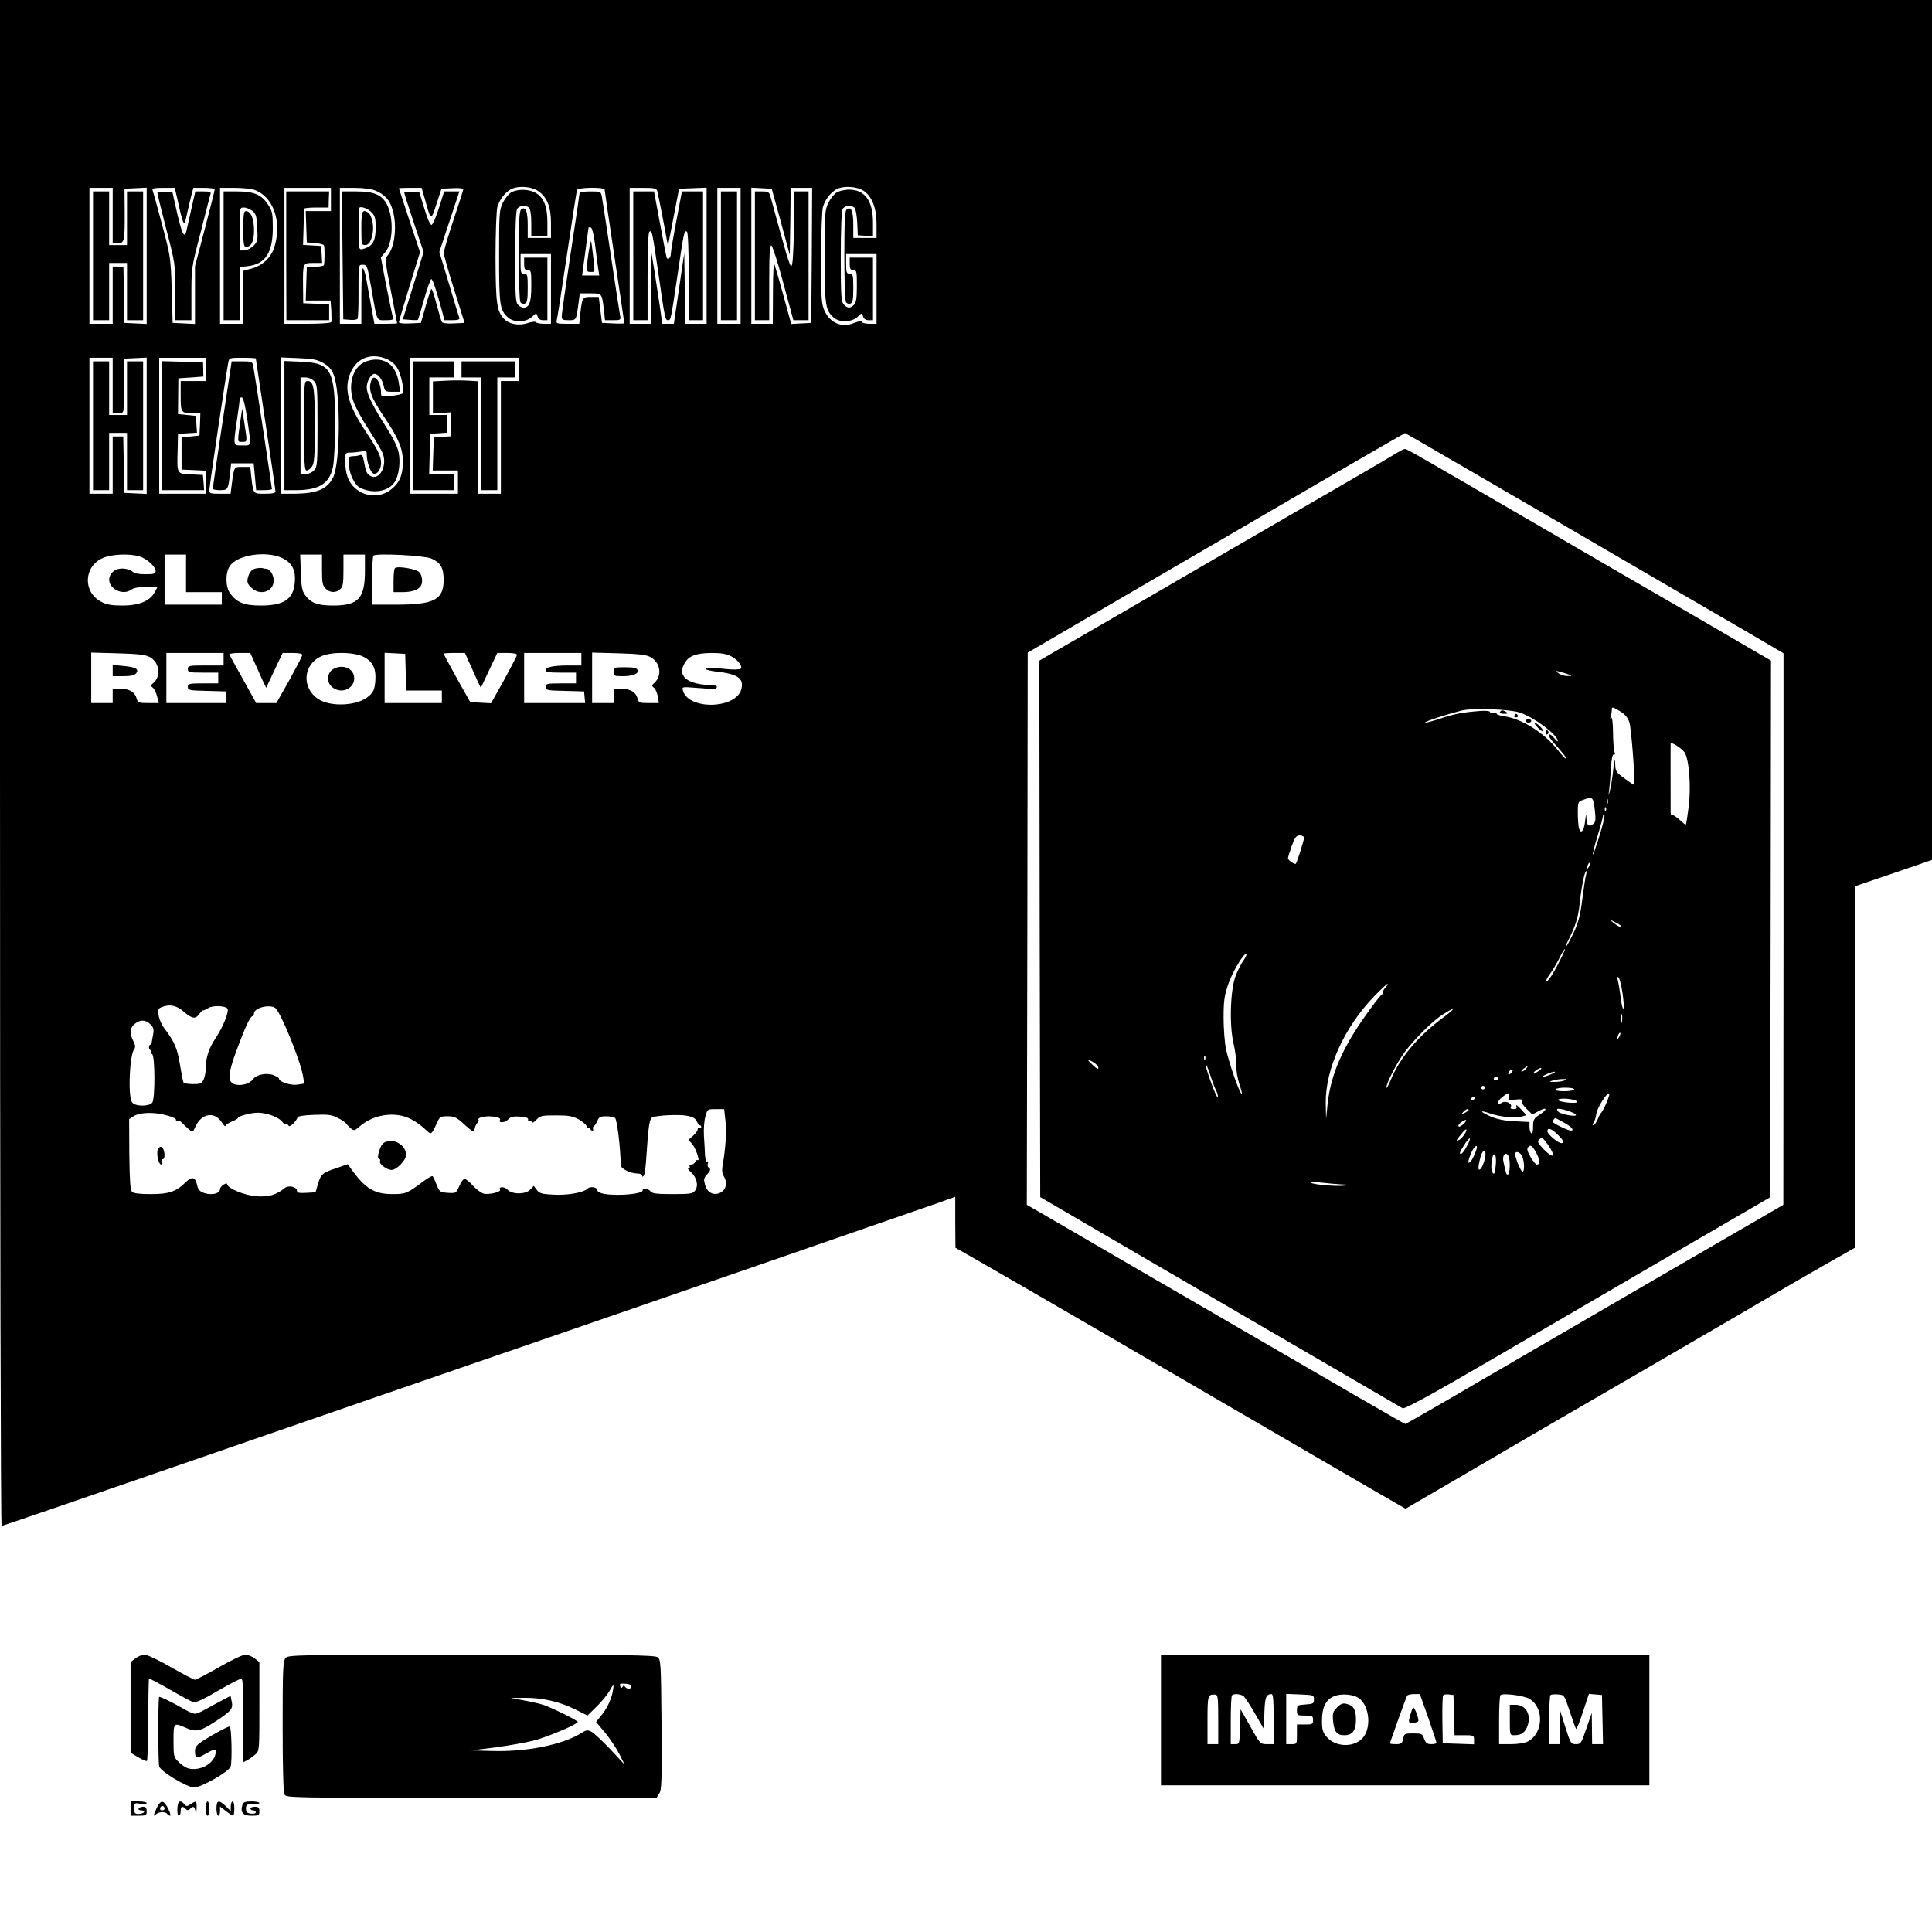 <?xml version="1.0" standalone="no"?>
<!DOCTYPE svg PUBLIC "-//W3C//DTD SVG 20010904//EN"
 "http://www.w3.org/TR/2001/REC-SVG-20010904/DTD/svg10.dtd">
<svg version="1.0" xmlns="http://www.w3.org/2000/svg"
 width="1080pt" height="1080pt" viewBox="0 0 1080 1080"
 preserveAspectRatio="xMidYMid meet">

<g transform="translate(0,1080) scale(0.1,-0.1)"
fill="#000000" stroke="none">
<path d="M0 6535 c0 -2564 4 -4265 9 -4265 5 0 544 185 1198 411 653 226 1265
437 1358 469 94 32 352 121 575 198 223 77 765 264 1205 416 440 153 844 292
898 311 l97 35 0 -143 1 -142 107 -61 c59 -33 373 -215 697 -403 1160 -675
1631 -949 1671 -971 l41 -24 254 148 c140 82 322 188 404 236 83 48 404 235
715 415 311 181 624 363 695 405 72 42 201 117 287 166 l157 89 1 1010 0 1011
215 73 215 74 0 2403 0 2404 -5400 0 -5400 0 0 -4265z m3010 3196 c49 -35 70
-88 70 -178 l0 -83 -65 0 -65 0 0 73 c0 77 -12 106 -37 86 -10 -9 -13 -65 -13
-258 0 -135 4 -252 9 -260 5 -8 16 -11 25 -8 13 5 16 22 16 87 0 73 -2 80 -20
80 -18 0 -20 7 -20 55 l0 55 85 0 85 0 0 -195 0 -195 -39 0 c-22 0 -42 4 -45
9 -3 5 -24 2 -47 -5 -48 -17 -105 -6 -133 25 -39 43 -45 87 -46 341 0 139 5
261 10 282 14 49 54 96 93 107 42 13 106 5 137 -18z m1820 1 c46 -33 70 -97
70 -184 l0 -78 -65 0 -65 0 0 73 c0 77 -12 106 -37 86 -10 -9 -13 -65 -13
-258 0 -135 4 -252 9 -260 5 -8 16 -11 25 -8 13 5 16 22 16 87 0 73 -2 80 -20
80 -18 0 -20 7 -20 55 l0 55 85 0 85 0 0 -195 0 -195 -39 0 c-22 0 -41 5 -43
10 -2 7 -17 5 -42 -5 -69 -29 -135 -2 -167 68 -17 38 -19 68 -19 292 0 142 5
266 10 287 14 49 54 96 93 107 42 13 106 5 137 -17z m-4200 -137 l0 -155 29 0
c36 0 39 13 38 179 l-1 126 62 3 62 3 0 -381 0 -381 -62 3 -63 3 -2 150 c-1
83 -3 153 -3 158 0 4 -13 7 -30 7 l-30 0 0 -160 0 -160 -65 0 -65 0 0 380 0
380 65 0 65 0 0 -155z m371 50 c12 -58 26 -100 30 -93 4 7 12 38 18 68 7 30
16 72 22 93 l10 37 59 0 c34 0 60 -4 60 -10 0 -6 -25 -104 -55 -219 l-55 -209
0 -162 0 -161 -62 3 -63 3 -5 185 c-6 181 -7 189 -54 364 -26 98 -50 185 -53
192 -4 11 9 14 60 14 l64 0 24 -105z m420 94 c105 -36 156 -175 114 -316 -18
-62 -67 -108 -131 -125 l-44 -12 0 -148 0 -148 -65 0 -65 0 0 380 0 380 79 0
c43 0 93 -5 112 -11z m429 -54 l0 -65 -70 0 -71 0 3 -87 3 -88 45 -3 c24 -2
47 -8 51 -13 4 -7 5 -82 0 -111 -1 -4 -22 -8 -48 -10 l-48 -3 -3 -92 -3 -93
70 0 69 0 4 -55 c1 -30 2 -60 0 -65 -2 -6 -57 -10 -133 -10 l-129 0 0 380 0
380 130 0 130 0 0 -65z m248 50 c54 -23 81 -53 97 -109 26 -87 12 -210 -29
-255 -14 -16 -13 -34 19 -197 19 -98 35 -180 35 -181 0 -2 -29 -3 -64 -3 l-63
0 -17 93 c-9 50 -22 120 -28 155 -6 34 -15 62 -20 62 -4 0 -8 -70 -8 -155 l0
-155 -60 0 -60 0 0 380 0 380 80 0 c50 0 95 -6 118 -15z m277 -47 c34 -124 34
-124 65 -28 l28 85 61 3 c34 2 61 -1 61 -5 0 -5 -25 -83 -55 -173 -30 -90 -55
-173 -54 -185 0 -11 26 -103 58 -205 l58 -185 -60 -3 c-35 -2 -63 1 -67 8 -3
5 -17 51 -30 100 -12 50 -26 88 -29 84 -3 -3 -18 -47 -32 -97 l-26 -92 -61 -3
c-35 -2 -62 1 -62 7 0 5 27 95 59 200 l59 191 -59 177 c-32 98 -59 179 -59
180 0 2 29 3 64 3 l63 0 18 -62z m1005 52 c0 -6 25 -175 55 -376 30 -201 55
-368 55 -371 0 -2 -28 -3 -62 -1 l-63 3 -9 73 -9 72 -43 0 c-48 0 -49 -1 -60
-92 l-6 -58 -65 0 c-63 0 -65 1 -60 23 3 12 29 177 57 367 28 190 53 351 55
358 5 15 155 17 155 2z m294 -7 c3 -10 18 -83 33 -163 l27 -145 31 160 31 160
77 3 77 3 0 -381 0 -380 -60 0 -60 0 -2 198 -3 197 -29 -197 -29 -198 -33 0
-32 0 -12 88 c-7 48 -21 137 -30 197 l-18 110 -1 -197 -1 -198 -60 0 -60 0 0
380 0 380 74 0 c62 0 76 -3 80 -17z m466 -363 l0 -380 -65 0 -65 0 0 380 0
380 65 0 65 0 0 -380z m225 190 l50 -185 3 188 2 187 60 0 60 0 -2 -377 -3
-378 -56 -3 -56 -3 -42 153 c-23 84 -46 164 -51 178 -5 16 -9 -40 -9 -152 l-1
-178 -60 0 -60 0 0 380 0 381 57 -3 57 -3 51 -185z m-2205 -766 c24 -10 48
-29 60 -50 22 -34 41 -126 31 -142 -3 -5 -32 -12 -63 -15 -55 -5 -58 -5 -58
17 0 61 -38 111 -54 70 -19 -51 -4 -93 77 -213 76 -113 101 -174 99 -247 -1
-70 -17 -110 -62 -147 -58 -50 -146 -48 -205 4 -38 34 -55 80 -55 152 0 45 1
47 29 47 16 0 43 3 60 6 28 6 31 4 31 -17 0 -41 21 -100 37 -106 21 -8 43 23
43 58 0 39 -15 70 -87 179 -95 144 -119 228 -89 313 33 92 113 128 206 91z
m-1530 -149 l0 -155 30 0 c26 0 30 4 31 28 0 15 1 83 2 152 l2 125 63 3 62 3
0 -381 0 -381 -62 3 -63 3 -3 158 -3 157 -29 0 -30 0 0 -160 0 -160 -65 0 -65
0 0 380 0 380 65 0 65 0 0 -155z m520 90 l0 -65 -70 0 -70 0 0 -84 c0 -93 2
-96 71 -96 l39 0 -2 -62 -3 -63 -50 -5 -50 -5 0 -90 0 -90 68 -3 67 -3 0 -64
0 -65 -130 0 -130 0 0 380 0 380 130 0 130 0 0 -65z m280 61 c0 -2 25 -167 55
-367 30 -199 55 -369 55 -376 0 -9 -17 -13 -59 -13 -67 0 -65 -2 -76 93 l-6
57 -44 0 c-48 0 -46 3 -60 -102 l-6 -48 -60 0 c-52 0 -59 2 -59 19 0 20 96
665 106 714 5 27 7 27 80 27 41 0 74 -2 74 -4z m377 -25 c30 -17 47 -36 58
-65 40 -100 38 -493 -3 -575 -33 -66 -91 -90 -219 -91 l-73 0 0 381 0 381 98
-4 c79 -3 105 -8 139 -27z m1093 -36 l0 -65 -50 0 -50 0 0 -315 0 -315 -65 0
-65 0 0 314 0 315 -52 3 c-29 2 -86 2 -125 0 l-73 -4 0 -90 0 -90 50 4 50 3 0
-67 0 -67 -47 -3 -48 -3 -3 -92 -3 -93 71 0 70 0 0 -65 0 -65 -135 0 -135 0 0
380 0 380 305 0 305 0 0 -65z m5880 -893 c448 -261 899 -524 1003 -584 l187
-110 0 -1542 -1 -1541 -167 -97 c-172 -99 -817 -474 -1534 -891 -223 -131
-409 -237 -412 -237 -6 0 -279 158 -1391 804 -319 186 -613 356 -652 379 l-73
42 3 1544 2 1543 660 385 c767 447 1185 691 1339 779 l110 63 55 -31 c31 -18
423 -245 871 -506z m-8001 -152 c41 -12 91 -57 91 -82 0 -15 -9 -18 -57 -18
-38 0 -62 5 -74 16 -10 9 -35 16 -55 16 -69 0 -99 -71 -48 -111 31 -25 72 -27
100 -6 12 9 42 14 82 15 l63 0 -16 -30 c-26 -49 -87 -75 -180 -75 -61 0 -89 5
-119 21 -103 53 -99 196 7 244 47 22 149 27 206 10z m261 -95 l0 -105 100 0
100 0 0 -35 0 -35 -160 0 -160 0 0 140 0 140 60 0 60 0 0 -105z m537 86 c55
-26 77 -67 71 -137 -8 -93 -59 -128 -188 -129 -94 0 -135 16 -173 67 -27 36
-28 115 -3 153 41 63 200 88 293 46z m223 -66 c0 -72 3 -88 20 -105 24 -24 57
-26 82 -3 15 13 18 32 18 105 l0 88 60 0 60 0 0 -91 c0 -154 -36 -193 -175
-194 -89 0 -126 13 -159 58 -17 23 -22 46 -24 128 l-4 99 61 0 61 0 0 -85z
m611 63 c52 -23 69 -52 69 -119 0 -112 -52 -139 -269 -139 l-131 0 0 133 c0
74 3 137 8 141 13 15 284 1 323 -16z m-1574 -551 c55 -29 65 -108 19 -146 -14
-12 -14 -15 -2 -25 8 -6 19 -28 24 -48 l10 -38 -59 0 c-54 0 -59 2 -65 25 -9
36 -41 55 -91 55 l-43 0 0 -40 0 -40 -60 0 -60 0 0 141 0 141 148 -4 c111 -3
155 -8 179 -21z m413 -12 l0 -35 -100 0 c-93 0 -100 -1 -100 -20 0 -18 7 -20
85 -20 l85 0 0 -30 0 -30 -85 0 c-78 0 -85 -2 -85 -20 0 -18 8 -20 108 -22
l107 -3 1 -32 0 -33 -168 0 -168 0 0 140 0 140 160 0 160 0 0 -35z m177 -27
c15 -34 35 -78 44 -98 l17 -35 46 98 46 97 55 0 c33 0 55 -4 55 -11 0 -6 -33
-69 -72 -140 l-73 -129 -56 0 -57 0 -73 132 c-41 72 -75 135 -77 140 -2 4 23
8 57 8 l60 0 28 -62z m600 43 c56 -26 77 -67 71 -139 -4 -46 -10 -60 -36 -83
-61 -55 -213 -63 -284 -16 -93 63 -84 192 17 238 56 26 175 25 232 0z m241
-88 l3 -103 99 0 100 0 0 -35 0 -35 -160 0 -160 0 0 140 0 141 58 -3 57 -3 3
-102z m359 45 c15 -34 35 -78 44 -98 l17 -35 46 98 46 97 55 0 c31 0 55 -4 55
-10 0 -6 -33 -69 -72 -141 l-73 -130 -58 3 -58 3 -75 133 c-41 74 -74 136 -74
138 0 2 27 4 59 4 l60 0 28 -62z m623 27 l0 -35 -69 0 c-87 0 -131 -9 -131
-26 0 -11 20 -14 85 -14 l85 0 0 -30 0 -30 -85 0 c-78 0 -85 -2 -85 -20 0 -18
8 -20 108 -22 l107 -3 3 -32 3 -33 -170 0 -171 0 0 140 0 140 160 0 160 0 0
-35z m386 12 c55 -29 67 -103 23 -143 -16 -15 -17 -18 -4 -28 9 -6 18 -28 22
-49 l6 -37 -57 0 c-51 0 -56 2 -62 25 -9 36 -41 55 -91 55 l-43 0 0 -40 0 -40
-60 0 -60 0 0 141 0 141 148 -4 c110 -3 155 -8 178 -21z m452 4 c44 -23 73
-70 44 -72 -31 -3 -46 -2 -113 5 -40 4 -69 4 -73 -2 -3 -5 22 -12 57 -16 119
-13 155 -37 142 -95 -25 -115 -299 -123 -328 -9 -5 18 -2 19 61 14 37 -2 80
-6 96 -8 17 -2 31 2 33 10 3 8 -9 12 -39 13 -73 1 -131 21 -147 51 -14 24 -14
30 2 63 22 47 63 64 155 65 53 0 83 -5 110 -19z m-3061 -1986 c48 -41 66 -43
88 -12 8 12 18 21 20 19 3 -1 16 5 29 13 23 15 91 14 107 -2 12 -13 -23 -103
-65 -165 -39 -59 -55 -107 -56 -170 0 -20 -5 -49 -12 -63 -10 -22 -17 -25 -59
-25 -26 0 -50 4 -53 9 -3 4 -12 50 -20 100 -15 92 -31 128 -86 201 -15 19 -30
52 -33 73 -5 33 -3 39 16 47 46 18 82 11 124 -25z m511 21 c28 -17 142 -295
156 -382 l7 -41 -37 -6 c-37 -6 -104 15 -104 33 0 4 -13 13 -29 19 -36 16 -97
5 -115 -20 -18 -26 -65 -41 -101 -31 -44 12 -43 55 8 192 46 125 76 190 89
190 4 0 8 7 8 15 0 30 83 53 118 31z m-692 -97 c12 -13 15 -27 10 -51 -3 -18
-7 -39 -8 -45 -1 -7 -4 -13 -8 -13 -4 0 -7 -7 -7 -15 0 -8 4 -15 9 -15 5 0 7
-4 4 -9 -4 -5 -1 -11 4 -13 17 -5 18 -252 1 -272 -18 -22 -94 -22 -112 1 -25
29 -15 266 11 298 8 10 7 22 -4 44 -21 39 -20 74 2 93 34 31 68 30 98 -3z
m3209 -531 c7 -65 1 -160 -14 -242 -7 -38 -5 -54 7 -75 20 -35 10 -74 -23 -89
-37 -17 -73 2 -84 46 -8 28 -7 37 10 55 21 23 24 33 9 42 -5 3 -6 13 -3 22 4
10 2 14 -4 10 -6 -4 -10 10 -12 36 -1 23 -3 71 -6 107 -2 36 1 84 8 108 11 42
12 42 58 42 l47 0 7 -62z m-3119 26 c34 -9 52 -20 48 -26 -4 -7 -2 -8 5 -4 7
5 19 0 29 -11 9 -10 27 -26 38 -36 21 -17 22 -17 38 18 34 72 106 83 146 21
11 -17 20 -26 20 -20 0 5 16 16 35 24 19 8 35 17 35 20 0 11 74 30 112 30 48
0 118 -26 135 -50 8 -11 18 -18 23 -15 4 3 10 -1 13 -7 4 -13 42 21 50 45 2 8
37 13 94 15 76 3 96 1 131 -17 23 -11 45 -27 49 -33 4 -7 16 -19 26 -27 15
-12 20 -11 40 6 47 42 102 66 164 71 84 6 145 -19 224 -93 19 -18 24 -13 49
42 18 41 21 43 62 43 38 0 51 -6 93 -45 51 -46 55 -47 59 -22 1 8 8 22 15 31
7 9 10 16 5 16 -5 0 -2 5 6 10 28 18 127 9 115 -10 -11 -18 26 -18 44 1 15 16
29 20 67 17 34 -2 48 -7 46 -16 -1 -8 2 -11 7 -8 5 4 11 1 13 -6 3 -7 13 -2
27 13 20 22 30 24 109 24 74 0 93 -4 130 -24 23 -14 42 -31 42 -38 0 -8 5 -11
10 -8 6 3 10 1 10 -4 0 -6 5 -11 11 -11 5 0 8 4 4 9 -3 5 0 13 5 16 6 4 15 18
20 31 8 20 17 24 47 24 21 0 44 -4 51 -9 11 -7 31 -169 32 -264 0 -20 54 -47
95 -47 14 0 25 -6 25 -12 0 -9 4 -7 10 2 5 9 11 61 14 115 10 159 17 203 33
209 29 12 149 17 193 9 32 -6 48 -15 55 -31 5 -12 13 -22 17 -22 5 0 8 -5 8
-11 0 -5 -4 -7 -10 -4 -5 3 -10 0 -10 -8 0 -7 -12 -24 -26 -36 l-26 -23 20
-21 c20 -22 48 -102 32 -92 -4 3 -10 -2 -14 -10 -3 -8 -13 -15 -21 -15 -9 0
-13 -4 -10 -10 3 -5 1 -10 -6 -10 -7 0 -1 -10 13 -22 33 -29 44 -76 24 -103
-13 -18 -26 -20 -126 -20 -87 0 -114 3 -123 15 -14 17 -47 23 -44 7 4 -21
-134 -34 -215 -21 -21 4 -38 12 -38 19 0 19 -41 26 -56 10 -22 -22 -115 -38
-193 -33 -61 3 -75 7 -90 26 l-17 23 -19 -20 c-25 -29 -103 -29 -128 -1 -15
18 -53 18 -42 -1 8 -11 -57 -28 -89 -22 -14 3 -42 23 -61 44 -19 22 -41 39
-48 39 -7 0 -20 -18 -30 -41 -17 -39 -18 -40 -63 -37 -44 3 -47 5 -63 45 -9
23 -19 44 -22 48 -4 3 -26 -9 -50 -27 -92 -69 -100 -73 -174 -73 -102 0 -152
30 -230 138 l-21 29 -64 -22 c-78 -26 -86 -33 -103 -90 l-13 -45 -52 -3 c-41
-2 -52 0 -52 12 0 22 -47 32 -68 15 -48 -39 -90 -51 -159 -46 -67 5 -163 45
-163 68 0 5 -9 4 -20 -3 -11 -7 -20 -18 -20 -25 0 -25 -47 -37 -91 -21 -21 7
-32 19 -36 39 -10 49 -29 56 -64 21 -55 -54 -94 -67 -196 -67 -62 0 -96 4
-105 13 -10 10 -13 63 -15 210 l-1 196 26 17 c35 22 118 24 188 3z"/>
<path d="M2858 9725 c-14 -8 -35 -34 -47 -58 -20 -41 -21 -60 -21 -300 0 -274
4 -301 50 -342 32 -29 101 -27 133 3 25 24 25 24 32 3 4 -14 15 -21 31 -21
l24 0 0 175 0 175 -65 0 -65 0 0 -35 c0 -28 4 -35 20 -35 19 0 20 -7 20 -89 0
-91 -11 -121 -45 -121 -7 0 -21 7 -29 16 -14 13 -16 51 -16 265 0 154 4 258
10 270 12 21 50 25 68 7 7 -7 12 -42 12 -85 l0 -73 45 0 45 0 0 76 c0 89 -19
137 -64 165 -37 22 -100 24 -138 4z"/>
<path d="M4678 9725 c-14 -8 -35 -34 -47 -58 -20 -41 -21 -60 -21 -300 0 -274
4 -301 50 -342 32 -29 101 -27 133 3 25 24 25 24 32 3 4 -14 15 -21 31 -21
l24 0 0 175 0 175 -65 0 -65 0 0 -35 c0 -28 4 -35 20 -35 19 0 20 -7 20 -89 0
-68 -4 -93 -16 -105 -20 -21 -37 -20 -57 2 -15 16 -17 50 -17 266 0 151 4 255
10 267 12 22 52 25 68 6 6 -7 12 -44 14 -82 l3 -70 43 -3 42 -3 0 76 c0 124
-46 186 -137 185 -21 -1 -50 -7 -65 -15z"/>
<path d="M520 9370 l0 -360 45 0 45 0 0 160 0 160 50 0 50 0 0 -160 0 -160 45
0 45 0 0 360 0 360 -45 0 -45 0 0 -150 0 -150 -50 0 -50 0 0 150 0 150 -45 0
-45 0 0 -360z"/>
<path d="M880 9721 c0 -6 23 -98 50 -204 50 -192 50 -194 50 -350 l0 -157 45
0 45 0 0 147 c0 144 1 151 51 342 27 108 52 204 55 214 5 14 -1 17 -39 17
l-45 0 -22 -97 c-12 -54 -24 -108 -27 -120 -12 -54 -27 -22 -61 132 l-18 80
-42 3 c-25 2 -42 -1 -42 -7z"/>
<path d="M1250 9370 l0 -360 45 0 45 0 0 149 0 148 44 5 c99 11 141 75 141
214 0 81 -3 95 -27 131 -36 55 -79 73 -172 73 l-76 0 0 -360z m161 251 c20
-16 24 -30 27 -94 4 -70 2 -78 -21 -101 -15 -14 -38 -26 -52 -26 l-25 0 0 120
c0 120 0 120 24 120 13 0 34 -9 47 -19z"/>
<path d="M1360 9520 c0 -80 3 -100 14 -100 31 0 46 30 46 93 0 65 -18 107 -46
107 -11 0 -14 -20 -14 -100z"/>
<path d="M1600 9370 l1 -360 119 0 120 0 0 45 0 44 -72 3 -73 3 -1 94 c-1 131
-2 131 58 131 l49 0 -3 48 -3 47 -51 3 -50 3 3 97 c1 53 3 100 3 105 0 4 31 7
68 7 l69 0 1 45 2 45 -120 0 -120 0 0 -360z"/>
<path d="M1915 9373 l4 -358 37 -3 c20 -2 40 1 43 6 3 6 6 76 5 156 0 145 0
146 22 146 27 0 27 0 54 -155 29 -166 24 -155 77 -155 34 0 44 3 40 14 -3 7
-19 86 -37 175 l-31 162 25 30 c43 51 48 191 9 266 -28 54 -72 73 -170 73
l-82 0 4 -357z m160 242 c21 -20 25 -34 25 -87 0 -72 -15 -101 -59 -116 -26
-9 -30 -8 -34 11 -3 18 -2 205 2 215 5 11 47 -3 66 -23z"/>
<path d="M2020 9525 c0 -88 1 -95 20 -95 22 0 35 20 44 70 7 40 -7 99 -26 112
-33 20 -38 9 -38 -87z"/>
<path d="M2260 9723 c0 -5 24 -81 54 -170 l54 -162 -58 -188 -58 -188 40 -3
c22 -2 42 -2 44 0 2 2 18 54 35 116 18 62 36 112 40 112 8 0 31 -71 61 -182
l12 -48 44 0 c31 0 43 4 40 13 -3 6 -29 92 -58 190 l-54 179 56 169 56 169
-43 0 -42 0 -29 -92 c-16 -50 -35 -93 -41 -95 -7 -3 -23 31 -40 89 l-29 93
-42 3 c-23 2 -42 -1 -42 -5z"/>
<path d="M3240 9722 c0 -5 -22 -157 -50 -338 -27 -181 -50 -339 -50 -351 0
-20 5 -23 39 -23 43 0 42 -2 56 103 l6 47 59 0 c66 0 64 2 76 -92 l6 -58 45 0
c43 0 44 1 39 28 -3 15 -26 164 -51 332 -25 168 -48 317 -51 333 -5 26 -8 27
-65 27 -32 0 -59 -4 -59 -8z m87 -293 c6 -51 14 -110 17 -131 l6 -38 -48 0
-48 0 18 133 c9 72 18 134 18 135 0 2 6 2 13 0 7 -3 17 -41 24 -99z"/>
<path d="M3298 9430 c-4 -14 -10 -53 -14 -87 -6 -62 -6 -63 18 -63 27 0 26
-10 6 150 l-4 25 -6 -25z"/>
<path d="M3540 9370 l0 -360 40 0 40 0 0 244 c0 154 4 247 10 251 15 9 16 1
50 -230 37 -258 38 -265 55 -265 15 0 15 1 55 270 33 225 35 234 50 225 6 -4
10 -97 10 -251 l0 -244 40 0 40 0 0 360 0 360 -59 0 -59 0 -31 -164 c-17 -89
-31 -172 -31 -184 0 -24 -18 -40 -24 -20 -2 7 -19 93 -37 191 l-33 177 -58 0
-58 0 0 -360z"/>
<path d="M4030 9370 l0 -360 45 0 45 0 0 360 0 360 -45 0 -45 0 0 -360z"/>
<path d="M4220 9370 l0 -360 40 0 40 0 0 211 c0 157 3 210 12 207 6 -2 37 -97
67 -211 l56 -207 43 0 42 0 0 360 0 360 -40 0 -40 0 -2 -207 c-2 -137 -7 -208
-14 -210 -9 -3 -26 53 -116 385 -8 29 -12 32 -48 32 l-40 0 0 -360z"/>
<path d="M2034 8774 c-63 -31 -89 -125 -59 -216 9 -29 48 -101 86 -159 38 -58
74 -120 80 -137 24 -70 -21 -149 -70 -123 -21 12 -26 23 -37 84 -5 28 -10 37
-21 33 -8 -3 -26 -6 -39 -6 -22 0 -24 -4 -24 -42 0 -53 33 -122 65 -136 74
-34 157 -19 191 33 24 37 34 111 22 167 -5 28 -33 84 -66 135 -79 124 -112
191 -112 227 0 35 24 76 44 76 20 0 43 -31 51 -67 6 -31 9 -33 49 -33 l43 0
-8 52 c-14 84 -58 128 -129 128 -19 0 -49 -7 -66 -16z"/>
<path d="M520 8420 l0 -360 45 0 45 0 0 160 0 160 50 0 50 0 0 -160 0 -160 45
0 45 0 0 360 0 360 -45 0 -45 0 0 -150 0 -150 -50 0 -50 0 0 150 0 150 -45 0
-45 0 0 -360z"/>
<path d="M904 8420 l0 -360 119 0 118 0 -3 43 -4 42 -67 3 c-79 3 -78 1 -74
137 l2 90 53 3 53 3 -3 47 -3 47 -50 5 -50 5 1 100 1 100 70 5 70 5 -1 40 -1
40 -115 3 -115 3 -1 -361z"/>
<path d="M1242 8428 c-29 -194 -53 -356 -52 -360 0 -5 18 -8 39 -8 45 0 46 2
57 93 l6 57 63 0 63 0 7 -75 7 -75 44 0 c24 0 44 3 44 6 0 11 -100 670 -105
692 -5 20 -11 22 -63 22 l-57 0 -53 -352z m140 31 c23 -161 25 -149 -27 -149
-53 0 -52 -6 -30 145 8 55 15 106 15 113 0 8 6 12 13 10 7 -3 19 -49 29 -119z"/>
<path d="M1347 8470 c-21 -149 -22 -140 7 -140 29 0 29 -4 12 105 l-12 80 -7
-45z"/>
<path d="M1590 8421 l0 -361 63 0 c131 0 188 36 208 129 7 32 12 134 12 241 0
303 -21 341 -190 348 l-93 4 0 -361z m166 248 c18 -19 19 -39 19 -249 0 -210
-1 -230 -19 -249 -11 -12 -31 -21 -48 -21 l-28 0 0 270 0 270 28 0 c17 0 37
-9 48 -21z"/>
<path d="M1700 8420 c0 -211 2 -250 14 -250 8 0 22 10 30 22 13 19 16 58 16
225 0 213 -6 253 -40 253 -20 0 -20 -6 -20 -250z"/>
<path d="M2310 8420 l0 -360 115 0 115 0 0 45 0 45 -70 0 -71 0 3 113 3 112
48 3 47 3 0 50 0 49 -50 0 -50 0 0 105 0 105 70 0 70 0 0 45 0 45 -115 0 -115
0 0 -360z"/>
<path d="M2580 8735 l0 -45 55 0 55 0 0 -315 0 -315 45 0 45 0 0 315 0 315 50
0 50 0 0 45 0 45 -150 0 -150 0 0 -45z"/>
<path d="M7815 8272 c-17 -11 -100 -59 -185 -109 -557 -322 -1038 -602 -1315
-763 -176 -102 -362 -210 -413 -239 l-92 -54 2 -1499 3 -1500 175 -102 c96
-57 549 -320 1005 -586 457 -266 837 -487 845 -492 11 -7 156 72 555 305 297
173 756 441 1020 595 l480 279 3 1500 2 1500 -427 249 c-236 136 -642 372
-903 524 -669 389 -705 410 -716 410 -5 0 -23 -8 -39 -18z m935 -1236 c41 -13
42 -15 14 -15 -16 -1 -39 6 -50 14 -24 18 -20 18 36 1z m358 -273 c11 -28 34
-336 27 -350 -1 -2 -25 14 -53 35 -48 35 -52 40 -53 82 -1 35 -4 28 -11 -33
-4 -42 -13 -94 -18 -115 -10 -36 -10 -36 -4 8 3 25 7 79 10 120 2 49 8 74 15
72 7 -2 9 4 4 15 -4 10 -8 59 -8 110 -1 55 -5 87 -10 80 -6 -8 -7 -6 -3 6 3
10 6 28 6 38 0 19 2 19 43 -5 30 -18 46 -36 55 -63z m-613 54 c79 -26 206
-120 213 -157 1 -8 -7 -3 -19 13 -11 15 -25 24 -30 21 -6 -3 7 -25 28 -48 56
-63 74 -86 65 -86 -4 0 -25 23 -47 51 -75 94 -199 172 -297 185 -27 4 -45 11
-42 16 4 6 -2 7 -15 3 -12 -4 -21 -2 -21 4 0 6 -21 9 -52 7 -102 -8 -148 -16
-233 -45 -46 -15 -82 -24 -79 -20 5 8 118 45 204 67 57 15 268 8 325 -11z
m922 -223 c25 -39 37 -189 23 -302 -7 -56 -14 -102 -17 -102 -2 0 -10 6 -18
13 -32 30 -54 45 -59 40 -3 -4 -6 2 -7 13 0 30 -1 378 0 387 1 13 62 -26 78
-49z m-502 -321 c6 -57 5 -69 -10 -80 -25 -17 -35 -8 -37 35 -1 29 -2 26 -7
-17 -6 -57 -24 -78 -35 -39 -3 13 -6 51 -6 85 0 58 2 62 28 71 55 21 59 17 67
-55z m72 35 c-3 -7 -5 -2 -5 12 0 14 2 19 5 13 2 -7 2 -19 0 -25z m-10 -40
c-3 -8 -6 -5 -6 6 -1 11 2 17 5 13 3 -3 4 -12 1 -19z m-11 -49 c-9 -47 -58
-200 -62 -196 -2 2 9 48 26 102 16 53 30 104 30 111 0 8 3 14 6 14 4 0 4 -14
0 -31z m-1676 -102 c0 -12 -39 -138 -46 -145 -5 -7 -44 19 -44 30 0 6 10 37
21 69 18 49 26 59 45 59 13 0 24 -6 24 -13z m1591 -164 c-12 -20 -14 -14 -5
12 4 9 9 14 11 11 3 -2 0 -13 -6 -23z m-15 -45 c-4 -13 -13 -74 -21 -136 -11
-89 -22 -130 -49 -188 -20 -41 -38 -74 -41 -74 -3 0 1 12 9 28 44 87 58 131
67 215 10 92 27 177 36 177 3 0 2 -10 -1 -22z m194 -283 c0 -10 -16 -4 -40 16
l-25 20 33 -16 c17 -8 32 -18 32 -20z m-341 -196 c-36 -73 -69 -122 -76 -115
-3 2 6 20 19 38 14 18 38 59 54 90 15 31 30 55 32 53 2 -1 -11 -32 -29 -66z
m-1767 3 c-12 -16 -31 -53 -43 -83 -31 -76 -38 -272 -14 -379 10 -41 17 -97
16 -125 -1 -28 7 -75 18 -108 11 -32 16 -55 12 -52 -14 8 -70 171 -87 248 -8
37 -14 118 -14 178 0 92 4 123 26 187 23 69 90 180 101 168 3 -3 -4 -18 -15
-34z m2118 -183 c6 -44 9 -83 6 -86 -6 -6 -12 22 -20 87 -3 25 -9 56 -12 69
-5 16 -3 22 3 18 6 -4 16 -43 23 -88z m-1323 33 c-10 -10 -17 -23 -17 -29 0
-6 -3 -13 -7 -15 -5 -1 -33 -37 -63 -78 -151 -205 -221 -361 -239 -535 l-8
-80 -2 86 c-3 192 104 428 273 602 36 37 68 67 72 67 4 0 0 -8 -9 -18z m322
-169 c-139 -102 -244 -226 -294 -349 -14 -32 -25 -52 -25 -44 0 26 57 136 101
197 57 76 158 177 216 213 72 46 73 36 2 -17z m998 -25 c-2 -13 -4 -5 -4 17
-1 22 1 32 4 23 2 -10 2 -28 0 -40z m-16 -85 c-12 -20 -14 -14 -5 12 4 9 9 14
11 11 3 -2 0 -13 -6 -23z m-2314 -125 c-3 -8 -6 -5 -6 6 -1 11 2 17 5 13 3 -3
4 -12 1 -19z m-597 -47 c0 -10 -10 -5 -30 14 -16 16 -30 30 -30 32 0 2 14 -4
30 -14 17 -9 30 -24 30 -32z m659 -129 c7 -13 11 -28 8 -35 -4 -14 -67 156
-67 181 1 9 11 -14 24 -53 12 -38 28 -80 35 -93z m1731 123 c-7 -8 -17 -15
-23 -15 -6 0 -2 7 9 15 25 19 30 19 14 0z m74 -10 c-10 -8 -23 -14 -29 -14 -5
0 -1 6 9 14 11 8 24 15 30 15 5 0 1 -7 -10 -15z m-154 -10 c-7 -9 -15 -13 -17
-11 -7 7 7 26 19 26 6 0 6 -6 -2 -15z m221 -10 c-18 -8 -38 -15 -45 -14 -15 1
46 28 64 28 8 0 0 -6 -19 -14z m-296 -25 c-3 -5 -10 -10 -16 -10 -5 0 -9 5 -9
10 0 6 7 10 16 10 8 0 12 -4 9 -10z m370 -10 c-11 -5 -36 -8 -55 -8 -32 0 -33
1 -10 8 14 4 39 8 55 8 25 1 27 -1 10 -8z m-445 -40 c0 -5 -4 -10 -10 -10 -5
0 -10 5 -10 10 0 6 5 10 10 10 6 0 10 -4 10 -10z m500 -10 c0 -5 -25 -10 -56
-10 -34 0 -53 4 -49 10 3 6 28 10 56 10 27 0 49 -4 49 -10z m-365 -41 c-7 -21
-5 -22 35 -16 31 4 40 2 37 -8 -3 -7 9 -27 27 -44 l32 -31 37 20 c47 25 49 8
2 -22 -31 -20 -35 -28 -35 -66 0 -26 -4 -41 -10 -37 -5 3 -10 19 -10 35 l0 28
-82 4 c-59 3 -99 11 -136 27 -60 27 -64 38 -6 18 54 -20 143 -29 178 -19 l29
8 -31 34 c-18 19 -29 27 -26 18 5 -14 1 -18 -16 -18 -12 0 -18 4 -15 11 12 18
-26 38 -47 26 -31 -20 -33 3 -3 28 37 30 48 31 40 4z m545 -35 c-12 -27 -25
-51 -29 -54 -4 -3 -13 -20 -20 -37 -8 -18 -18 -33 -23 -33 -7 0 -7 4 0 13 5 6
13 30 16 53 7 37 62 122 72 111 3 -2 -5 -26 -16 -53z m-735 26 c-3 -5 -11 -10
-16 -10 -6 0 -7 5 -4 10 3 6 11 10 16 10 6 0 7 -4 4 -10z m555 -9 c14 -4 20
-10 15 -13 -14 -9 -105 3 -105 13 0 10 53 10 90 0z m10 -84 c0 -10 -65 0 -93
14 -9 6 -15 14 -12 19 6 10 105 -20 105 -33z m-600 28 c0 -2 -10 -10 -22 -16
-21 -11 -22 -11 -9 4 13 16 31 23 31 12z m534 -71 c42 -23 59 -44 37 -44 -16
0 -101 41 -101 49 0 7 10 21 15 21 2 0 23 -12 49 -26z m-561 -6 c-13 -12 -26
-19 -29 -15 -4 4 1 14 12 22 29 22 41 18 17 -7z m2 -61 c-9 -14 -23 -28 -32
-31 -17 -7 -13 0 26 47 21 25 26 13 6 -16z m522 1 c34 -33 41 -48 21 -48 -18
0 -78 50 -78 66 0 23 22 16 57 -18z m-508 -67 c-12 -23 -26 -41 -31 -41 -12 0
-10 7 18 51 33 52 43 44 13 -10z m454 10 c48 -69 32 -83 -26 -23 -29 30 -34
41 -25 50 17 17 20 16 51 -27z m-403 -37 c-16 -41 -30 -64 -40 -64 -5 0 0 22
12 50 20 49 46 62 28 14z m341 -15 c19 -38 19 -59 -1 -59 -5 0 -20 19 -34 42
-18 31 -22 46 -14 55 14 17 25 9 49 -38z m-294 -39 c-15 -53 -40 -68 -30 -18
10 55 23 82 33 72 6 -6 5 -26 -3 -54z m213 24 c12 -31 13 -84 1 -84 -9 0 -41
77 -41 98 0 22 30 12 40 -14z m-148 -40 c-4 -53 -9 -65 -20 -47 -12 19 -2 105
12 100 7 -2 10 -22 8 -53z m72 40 c9 -25 7 -92 -4 -99 -9 -5 -12 4 -26 73 -8
38 17 59 30 26z m-934 -155 c49 -2 51 -3 15 -7 -50 -5 -185 7 -185 17 0 4 26
4 58 0 31 -4 82 -8 112 -10z"/>
<path d="M8385 6820 c-4 -6 6 -10 22 -10 22 0 25 2 13 10 -19 12 -27 12 -35 0z"/>
<path d="M8465 6800 c-3 -5 1 -10 10 -10 9 0 13 5 10 10 -3 6 -8 10 -10 10 -2
0 -7 -4 -10 -10z"/>
<path d="M8530 6770 c0 -5 7 -10 15 -10 8 0 15 5 15 10 0 6 -7 10 -15 10 -8 0
-15 -4 -15 -10z"/>
<path d="M8596 6733 c13 -14 27 -24 30 -21 6 7 -35 48 -47 48 -5 0 3 -12 17
-27z"/>
<path d="M8640 6704 c0 -8 5 -12 10 -9 6 4 8 11 5 16 -9 14 -15 11 -15 -7z"/>
<path d="M1433 7623 c-26 -5 -39 -20 -48 -55 -5 -21 -1 -33 19 -52 48 -49 126
-24 126 39 0 31 -21 65 -40 65 -5 0 -14 2 -22 4 -7 2 -23 1 -35 -1z"/>
<path d="M2208 7624 c-5 -4 -8 -36 -8 -71 l0 -63 51 0 c50 0 87 12 101 34 14
20 8 63 -10 79 -19 18 -122 34 -134 21z"/>
<path d="M630 7051 l0 -31 59 0 c41 0 62 5 71 15 20 24 0 36 -69 42 l-61 6 0
-32z"/>
<path d="M1873 7065 c-51 -21 -53 -88 -3 -115 50 -27 110 5 110 58 0 51 -54
79 -107 57z"/>
<path d="M3430 7045 c0 -23 3 -25 51 -25 58 0 91 14 83 35 -5 11 -23 15 -70
15 -62 0 -64 -1 -64 -25z"/>
<path d="M2159 4418 c-19 -6 -29 -20 -39 -50 -9 -31 -9 -43 -1 -46 6 -2 9 -8
5 -13 -8 -14 37 -48 64 -49 29 0 82 54 82 84 0 51 -60 91 -111 74z"/>
<path d="M887 4383 c-17 -16 -4 -93 15 -93 6 0 8 7 4 15 -3 8 -1 15 4 15 11 0
13 30 4 54 -7 17 -16 20 -27 9z"/>
<path d="M756 1529 l-26 -20 0 -254 0 -253 42 -25 c24 -14 46 -23 49 -21 4 2
7 106 8 230 0 125 2 228 4 230 2 2 54 -25 115 -60 62 -36 121 -68 132 -71 14
-4 57 15 141 65 67 39 124 68 128 65 9 -9 8 -3 10 -245 l1 -221 23 12 c12 6
32 21 45 32 22 20 22 24 22 268 l0 248 -26 20 c-15 12 -38 21 -53 21 -14 0
-80 -31 -147 -70 -67 -38 -127 -70 -134 -70 -7 0 -67 32 -134 70 -67 39 -133
70 -147 70 -15 0 -38 -9 -53 -21z"/>
<path d="M1597 1532 c-15 -17 -17 -58 -17 -381 0 -231 4 -369 10 -382 10 -19
33 -19 1045 -19 l1035 0 15 24 c14 20 15 71 13 386 -3 345 -4 362 -22 376 -17
12 -175 14 -1041 14 -977 0 -1023 -1 -1038 -18z m1933 -159 c0 -16 -26 -17
-36 -2 -5 8 -9 8 -14 -1 -5 -8 -9 -7 -13 4 -5 14 0 16 28 14 21 -1 35 -7 35
-15z m-105 -30 c-8 -45 -35 -100 -69 -139 l-24 -30 50 -59 c27 -33 63 -87 80
-120 l30 -60 -79 85 c-44 47 -92 91 -106 99 -23 12 -29 11 -61 -9 -105 -64
-303 -104 -496 -98 l-115 3 135 17 c74 10 170 27 213 38 73 18 247 92 247 104
0 8 -147 81 -194 96 -21 7 -70 18 -110 25 l-71 13 75 1 c100 1 198 -21 284
-64 l70 -35 52 51 c29 28 60 67 70 85 24 44 28 43 19 -3z"/>
<path d="M6490 1185 l0 -365 1365 0 1365 0 0 365 0 365 -1365 0 -1365 0 0
-365z m320 3 l0 -138 -30 0 -30 0 0 134 c0 139 2 145 43 143 15 -1 17 -15 17
-139z m142 130 c8 -7 37 -51 64 -98 l49 -85 3 90 c3 87 9 104 40 105 9 0 12
-35 12 -140 l0 -140 -37 0 c-38 0 -39 1 -93 98 l-55 97 -3 -97 c-3 -97 -3 -98
-27 -98 l-25 0 0 133 c0 74 3 137 7 140 11 11 48 8 65 -5z m393 -18 c0 -23 -4
-25 -47 -28 -46 -3 -48 -5 -48 -33 0 -28 2 -29 45 -29 41 0 45 -2 45 -25 0
-23 -4 -25 -45 -25 l-45 0 0 -55 c0 -54 0 -55 -30 -55 l-30 0 0 140 0 141 78
-3 c75 -3 77 -4 77 -28z m260 0 c50 -47 59 -153 18 -209 -46 -61 -156 -61
-207 0 -22 25 -26 41 -26 90 0 73 20 115 63 135 46 21 122 13 152 -16z m379
-102 c25 -73 46 -136 46 -140 0 -5 -13 -8 -29 -8 -23 0 -31 6 -40 30 -9 28
-13 30 -61 30 -48 0 -51 -1 -56 -30 -6 -26 -11 -30 -40 -30 -19 0 -34 2 -34 4
0 6 90 258 96 267 3 5 20 9 38 9 l33 0 47 -132z m144 15 l3 -113 54 0 c52 0
55 -1 55 -25 l0 -26 -87 3 -88 3 -2 129 c-1 72 1 134 4 138 2 5 17 8 31 6 l27
-3 3 -112z m422 90 c83 -49 77 -193 -9 -238 -18 -9 -56 -15 -96 -15 l-65 0 0
133 c0 74 3 137 8 141 12 13 131 -2 162 -21z m225 -70 c17 -50 32 -94 35 -97
4 -3 21 40 39 95 l33 100 36 -3 37 -3 3 -137 3 -138 -31 0 -30 0 -1 88 -1 87
-30 -87 c-28 -83 -31 -88 -58 -88 -28 0 -31 4 -59 93 l-29 92 -1 -92 -1 -93
-30 0 -30 0 0 133 c0 74 3 137 7 141 4 4 23 6 43 4 35 -3 35 -3 65 -95z"/>
<path d="M7474 1255 c-23 -23 -26 -32 -22 -75 6 -61 21 -80 63 -80 45 0 65 26
65 86 0 57 -13 80 -52 89 -21 6 -33 1 -54 -20z"/>
<path d="M7898 1254 c-3 -5 -10 -26 -16 -46 -10 -38 -10 -38 19 -38 17 0 29 5
28 13 -1 25 -26 81 -31 71z"/>
<path d="M8440 1185 c0 -85 0 -85 26 -85 39 0 61 16 74 55 20 61 -11 115 -67
115 l-33 0 0 -85z"/>
<path d="M889 1313 c-6 -43 -5 -373 1 -388 11 -30 157 -117 195 -117 40 0 194
88 204 116 10 29 5 226 -5 225 -15 -2 -86 -40 -141 -75 -44 -28 -53 -39 -53
-63 0 -41 10 -44 59 -15 55 31 63 30 55 -3 -12 -55 -88 -94 -150 -79 -15 4
-39 20 -55 36 -28 27 -29 33 -29 119 0 103 0 103 72 71 56 -24 78 -19 173 44
79 53 89 65 80 106 l-6 30 -57 -30 c-31 -17 -73 -39 -92 -50 -19 -11 -42 -20
-50 -20 -8 0 -31 9 -50 20 -84 48 -150 80 -151 73z"/>
<path d="M730 690 l0 -40 45 0 c41 0 45 2 45 25 0 18 -5 25 -19 25 -11 0 -23
-4 -26 -10 -3 -5 3 -10 15 -10 12 0 18 -4 15 -10 -3 -5 -17 -10 -31 -10 -20 0
-24 5 -24 31 0 31 1 31 35 26 19 -3 35 -2 35 4 0 5 -20 9 -45 9 l-45 0 0 -40z"/>
<path d="M877 695 c-20 -42 -22 -54 -5 -37 15 15 54 16 63 2 3 -5 11 -10 16
-10 5 0 0 18 -11 40 -25 49 -41 50 -63 5z m43 -6 c0 -5 -7 -9 -15 -9 -9 0 -12
6 -9 15 6 15 24 11 24 -6z"/>
<path d="M998 723 c-10 -19 -8 -73 1 -73 6 0 11 11 11 25 0 27 9 32 28 13 9
-9 15 -9 24 0 18 18 26 15 31 -15 3 -20 4 -15 6 15 1 47 0 48 -33 27 -21 -14
-24 -14 -36 0 -14 16 -27 19 -32 8z"/>
<path d="M1150 690 c0 -22 5 -40 10 -40 6 0 10 18 10 40 0 22 -4 40 -10 40 -5
0 -10 -18 -10 -40z"/>
<path d="M1210 690 c0 -22 5 -40 10 -40 6 0 10 11 10 26 l0 25 33 -25 c19 -15
37 -26 40 -26 4 0 7 18 7 40 0 22 -4 40 -10 40 -5 0 -10 -12 -10 -27 l0 -27
-28 27 c-39 38 -52 34 -52 -13z"/>
<path d="M1355 710 c-13 -41 3 -60 51 -60 40 0 44 2 44 25 0 20 -5 25 -25 25
-14 0 -25 -4 -25 -10 0 -5 7 -10 15 -10 8 0 15 -5 15 -11 0 -6 -12 -9 -27 -7
-22 2 -28 8 -28 28 0 22 4 25 38 24 20 -1 37 3 37 7 0 5 -20 9 -44 9 -36 0
-46 -4 -51 -20z"/>
</g>
</svg>
